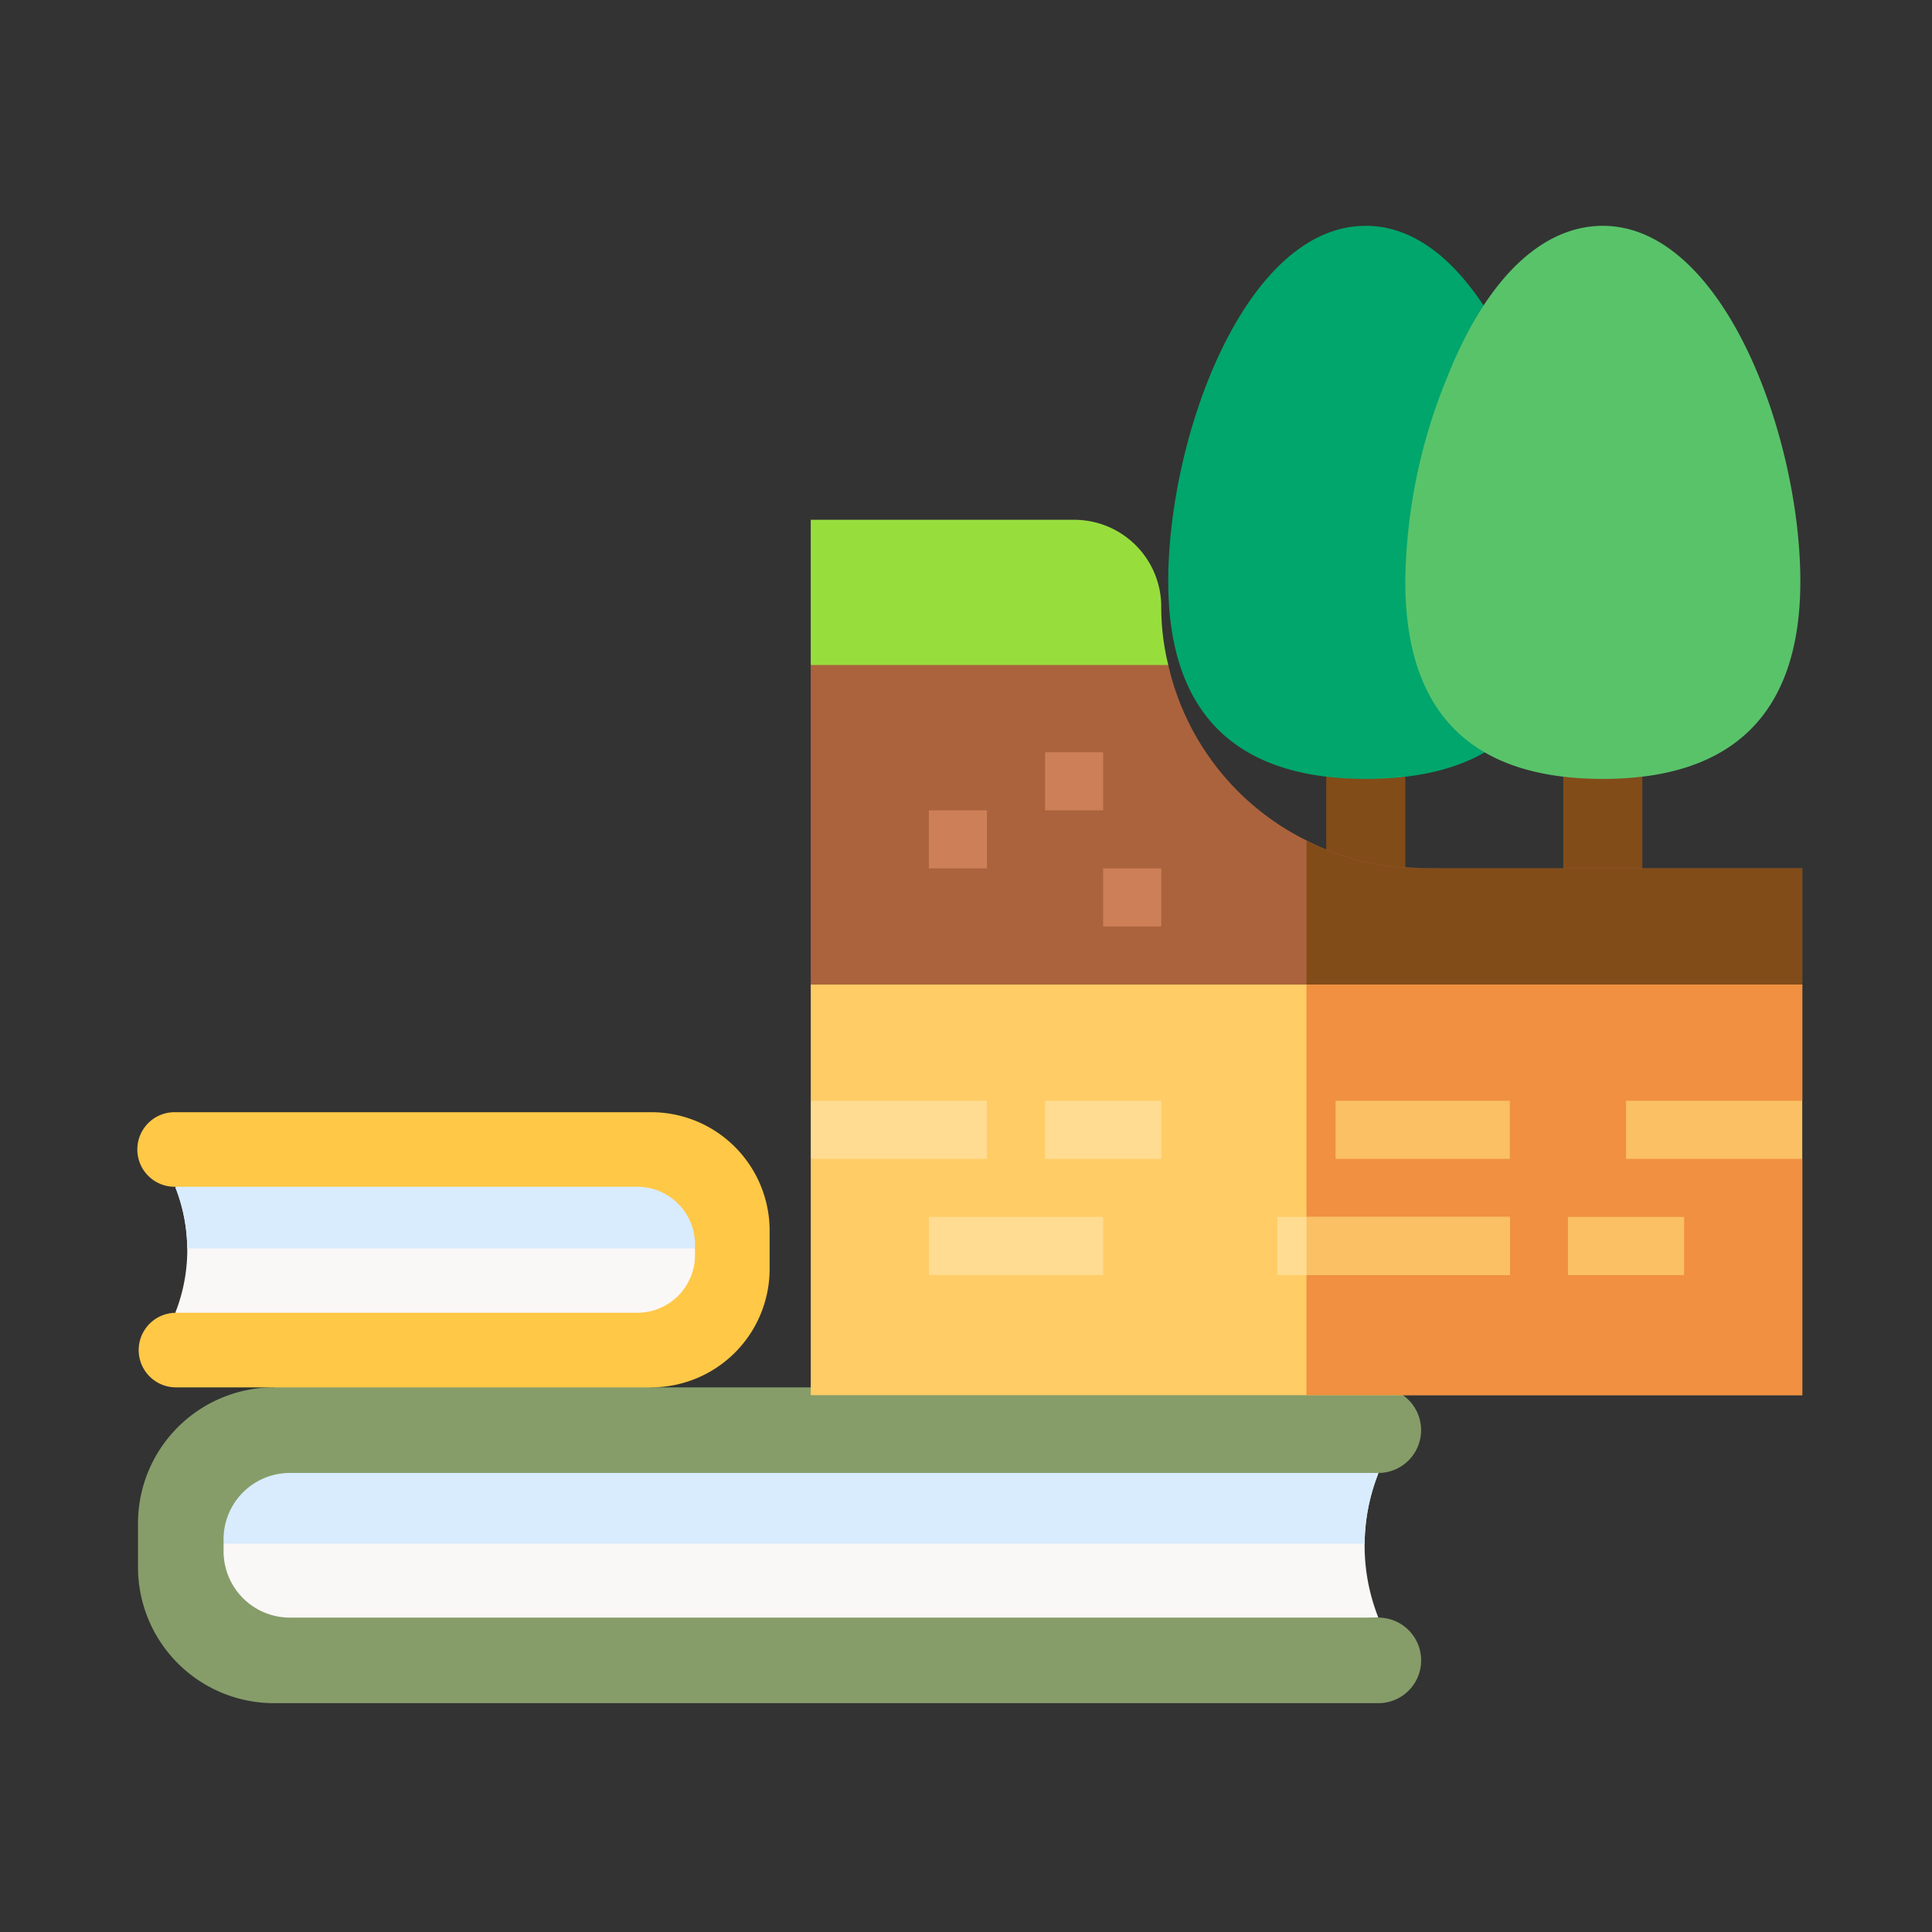 <svg xmlns="http://www.w3.org/2000/svg" width="154" height="154" viewBox="0 0 154 154">
  <rect x="0" y="0" width="154" height="154" fill="#333333" stroke="none"/>
  <g id="Grupo_153670" data-name="Grupo 153670" transform="translate(6977 8609)">
    <g id="Grupo_153667" data-name="Grupo 153667" transform="translate(-7713.376 -12146.605)">
      <g id="globo" transform="translate(747.376 3554.617)">
        <g id="Grupo_152217" data-name="Grupo 152217" transform="translate(0 71.64)">
          <g id="Grupo_152215" data-name="Grupo 152215" transform="translate(0 18.229)">
            <path id="Trazado_205708" data-name="Trazado 205708" d="M110.192,430.882,23.251,434.9l-8.518-4.191V420.257L30.04,415.4l80.152,3.953a.688.688,0,0,0-.034.114,15.616,15.616,0,0,0,.034,11.417Z" transform="translate(-11.321 -408.823)" fill="#faf7f7"/>
            <path id="Trazado_205709" data-name="Trazado 205709" d="M110.192,419.352a1.243,1.243,0,0,0-.049.153,15.541,15.541,0,0,0-1.047,5.483H14.733v-4.73L30.04,415.4Z" transform="translate(-11.321 -408.824)" fill="#d8ecfe"/>
            <path id="Trazado_205710" data-name="Trazado 205710" d="M6.821,402.826v.954a5.289,5.289,0,0,0,5.289,5.289H98.869a3.41,3.41,0,1,1,0,6.82H10.842A10.842,10.842,0,0,1,0,405.047v-3.489a10.842,10.842,0,0,1,10.842-10.842l15.724-3.707L40.9,390.717H58.234l18.9-3.283,14.531,3.283h7.2a3.41,3.41,0,1,1,0,6.821H12.109a5.289,5.289,0,0,0-5.289,5.289Z" transform="translate(0 -387.01)" fill="#869d69"/>
          </g>
          <g id="Grupo_152216" data-name="Grupo 152216" transform="translate(0)">
            <path id="Trazado_205711" data-name="Trazado 205711" d="M12.823,332.595,49.8,336.1l7.422-3.652v-9.111L43.886,319.1l-31.063,3.444a.578.578,0,0,1,.03.1A13.61,13.61,0,0,1,12.823,332.595Z" transform="translate(-9.853 -316.602)" fill="#faf7f7"/>
            <path id="Trazado_205712" data-name="Trazado 205712" d="M12.823,322.545a1.1,1.1,0,0,1,.042.133,13.544,13.544,0,0,1,.912,4.777H57.225v-4.122L43.887,319.1Z" transform="translate(-9.853 -316.6)" fill="#d8ecfe"/>
            <path id="Trazado_205713" data-name="Trazado 205713" d="M44.4,318.859v.831a4.609,4.609,0,0,1-4.609,4.609H2.972a2.972,2.972,0,0,0,0,5.943H40.9a9.447,9.447,0,0,0,9.447-9.447v-3.04a9.447,9.447,0,0,0-9.447-9.447H2.972a2.972,2.972,0,1,0,0,5.943H39.793a4.609,4.609,0,0,1,4.608,4.609Z" transform="translate(0 -308.307)" fill="#ffc846"/>
          </g>
        </g>
      </g>
      <g id="geologico" transform="translate(801 3569.776)">
        <g id="Grupo_152219" data-name="Grupo 152219" transform="translate(0 9.262)">
          <path id="Trazado_205725" data-name="Trazado 205725" d="M27.94,66.946A6.937,6.937,0,0,0,20.994,60H0V71.577l14.325,4.631L28.5,71.577A19.2,19.2,0,0,1,27.94,66.946Z" transform="translate(0 -60)" fill="#97de3d"/>
        </g>
        <g id="Grupo_152220" data-name="Grupo 152220" transform="translate(59.986 26.767)">
          <path id="Trazado_205726" data-name="Trazado 205726" d="M421,195h6.3v12.6H421Z" transform="translate(-421 -195)" fill="#824c19"/>
        </g>
        <g id="Grupo_152221" data-name="Grupo 152221" transform="translate(41.092 26.767)">
          <path id="Trazado_205727" data-name="Trazado 205727" d="M331,195h6.3v12.6H331Z" transform="translate(-331 -195)" fill="#824c19"/>
        </g>
        <path id="Trazado_205728" data-name="Trazado 205728" d="M79.035,151.208v9.262A4.779,4.779,0,0,1,74.25,165.1H4.785A4.779,4.779,0,0,1,0,160.47V135H28.5a20.728,20.728,0,0,0,11.022,13.985,19.487,19.487,0,0,0,8.66,2.177C48.465,151.234,46.847,151.208,79.035,151.208Z" transform="translate(0 -114.161)" fill="#ab633d"/>
        <path id="Trazado_205729" data-name="Trazado 205729" d="M295.518,227.822v9.262a4.779,4.779,0,0,1-4.785,4.631H256V225.6a19.488,19.488,0,0,0,8.66,2.177C264.948,227.848,263.329,227.822,295.518,227.822Z" transform="translate(-216.482 -190.774)" fill="#824c19"/>
        <g id="Grupo_152222" data-name="Grupo 152222" transform="translate(0 46.31)">
          <path id="Trazado_205730" data-name="Trazado 205730" d="M79.035,309.262V300H0v9.262l9.416,2.315L0,313.893v18.833H79.035V313.893l-9.416-2.315Z" transform="translate(0 -300)" fill="#fc6"/>
        </g>
        <path id="Trazado_205731" data-name="Trazado 205731" d="M295.518,313.893l-9.416-2.315,9.416-2.315V300H256v32.725h39.518Z" transform="translate(-216.482 -253.69)" fill="#f09040"/>
        <g id="Geology_2_">
          <g id="Grupo_152223" data-name="Grupo 152223" transform="translate(18.678 27.786)">
            <path id="Trazado_205732" data-name="Trazado 205732" d="M121,180h4.631v4.631H121Z" transform="translate(-121 -180)" fill="#cd7f57"/>
          </g>
          <g id="Grupo_152224" data-name="Grupo 152224" transform="translate(9.416 32.417)">
            <path id="Trazado_205733" data-name="Trazado 205733" d="M61,210h4.631v4.631H61Z" transform="translate(-61 -210)" fill="#cd7f57"/>
          </g>
          <g id="Grupo_152225" data-name="Grupo 152225" transform="translate(23.309 37.048)">
            <path id="Trazado_205734" data-name="Trazado 205734" d="M151,240h4.631v4.631H151Z" transform="translate(-151 -240)" fill="#cd7f57"/>
          </g>
          <g id="Grupo_152226" data-name="Grupo 152226" transform="translate(0 55.572)">
            <path id="Trazado_205735" data-name="Trazado 205735" d="M0,360H14.047v4.631H0Z" transform="translate(0 -360)" fill="#ffdc91"/>
          </g>
          <g id="Grupo_152227" data-name="Grupo 152227" transform="translate(9.416 64.834)">
            <path id="Trazado_205736" data-name="Trazado 205736" d="M61,420H74.893v4.631H61Z" transform="translate(-61 -420)" fill="#ffdc91"/>
          </g>
          <g id="Grupo_152228" data-name="Grupo 152228" transform="translate(60.357 64.834)">
            <path id="Trazado_205737" data-name="Trazado 205737" d="M391,420h9.262v4.631H391Z" transform="translate(-391 -420)" fill="#fac063"/>
          </g>
          <g id="Grupo_152229" data-name="Grupo 152229" transform="translate(64.988 55.572)">
            <path id="Trazado_205738" data-name="Trazado 205738" d="M421,360h14.047v4.631H421Z" transform="translate(-421 -360)" fill="#fac063"/>
          </g>
          <g id="Grupo_152230" data-name="Grupo 152230" transform="translate(41.833 55.572)">
            <path id="Trazado_205739" data-name="Trazado 205739" d="M271,360h13.893v4.631H271Z" transform="translate(-271 -360)" fill="#fac063"/>
          </g>
          <g id="Grupo_152231" data-name="Grupo 152231" transform="translate(37.202 64.834)">
            <path id="Trazado_205740" data-name="Trazado 205740" d="M241,420h18.524v4.631H241Z" transform="translate(-241 -420)" fill="#ffdc91"/>
          </g>
          <g id="Grupo_152232" data-name="Grupo 152232" transform="translate(18.678 55.572)">
            <path id="Trazado_205741" data-name="Trazado 205741" d="M121,360h9.262v4.631H121Z" transform="translate(-121 -360)" fill="#ffdc91"/>
          </g>
          <g id="Grupo_152233" data-name="Grupo 152233" transform="translate(28.496 -14.17)">
            <path id="Trazado_205742" data-name="Trazado 205742" d="M286.745,44.086C276.3,44.086,271,38.787,271,28.341,271,16.784,277.132,0,286.745,0c8.3,0,12.466,12.559,12.854,13.2a35.208,35.208,0,0,0-3.407,15.139c0,7.455,3.24,7.778,4.662,9.622C299.373,38.806,297.338,44.086,286.745,44.086Z" transform="translate(-271)" fill="#00a66c"/>
          </g>
        </g>
        <g id="Grupo_152235" data-name="Grupo 152235" transform="translate(47.391 -14.17)">
          <g id="Grupo_152234" data-name="Grupo 152234" transform="translate(0)">
            <path id="Trazado_205743" data-name="Trazado 205743" d="M376.745,44.086c-10.776,0-15.745-5.56-15.745-15.745a44.062,44.062,0,0,1,3.4-16.415C367.47,4.259,371.862,0,376.745,0c9.613,0,15.745,16.784,15.745,28.341C392.49,38.787,387.195,44.086,376.745,44.086Z" transform="translate(-361)" fill="#59c36a"/>
          </g>
        </g>
        <path id="Trazado_205744" data-name="Trazado 205744" d="M256,420h16.208v4.631H256Z" transform="translate(-216.482 -355.167)" fill="#fac063"/>
      </g>
    </g>
    <rect id="Rectángulo_44839" data-name="Rectángulo 44839" width="154" height="154" transform="translate(-6977 -8609)" fill="none"/>
  </g>
</svg>
